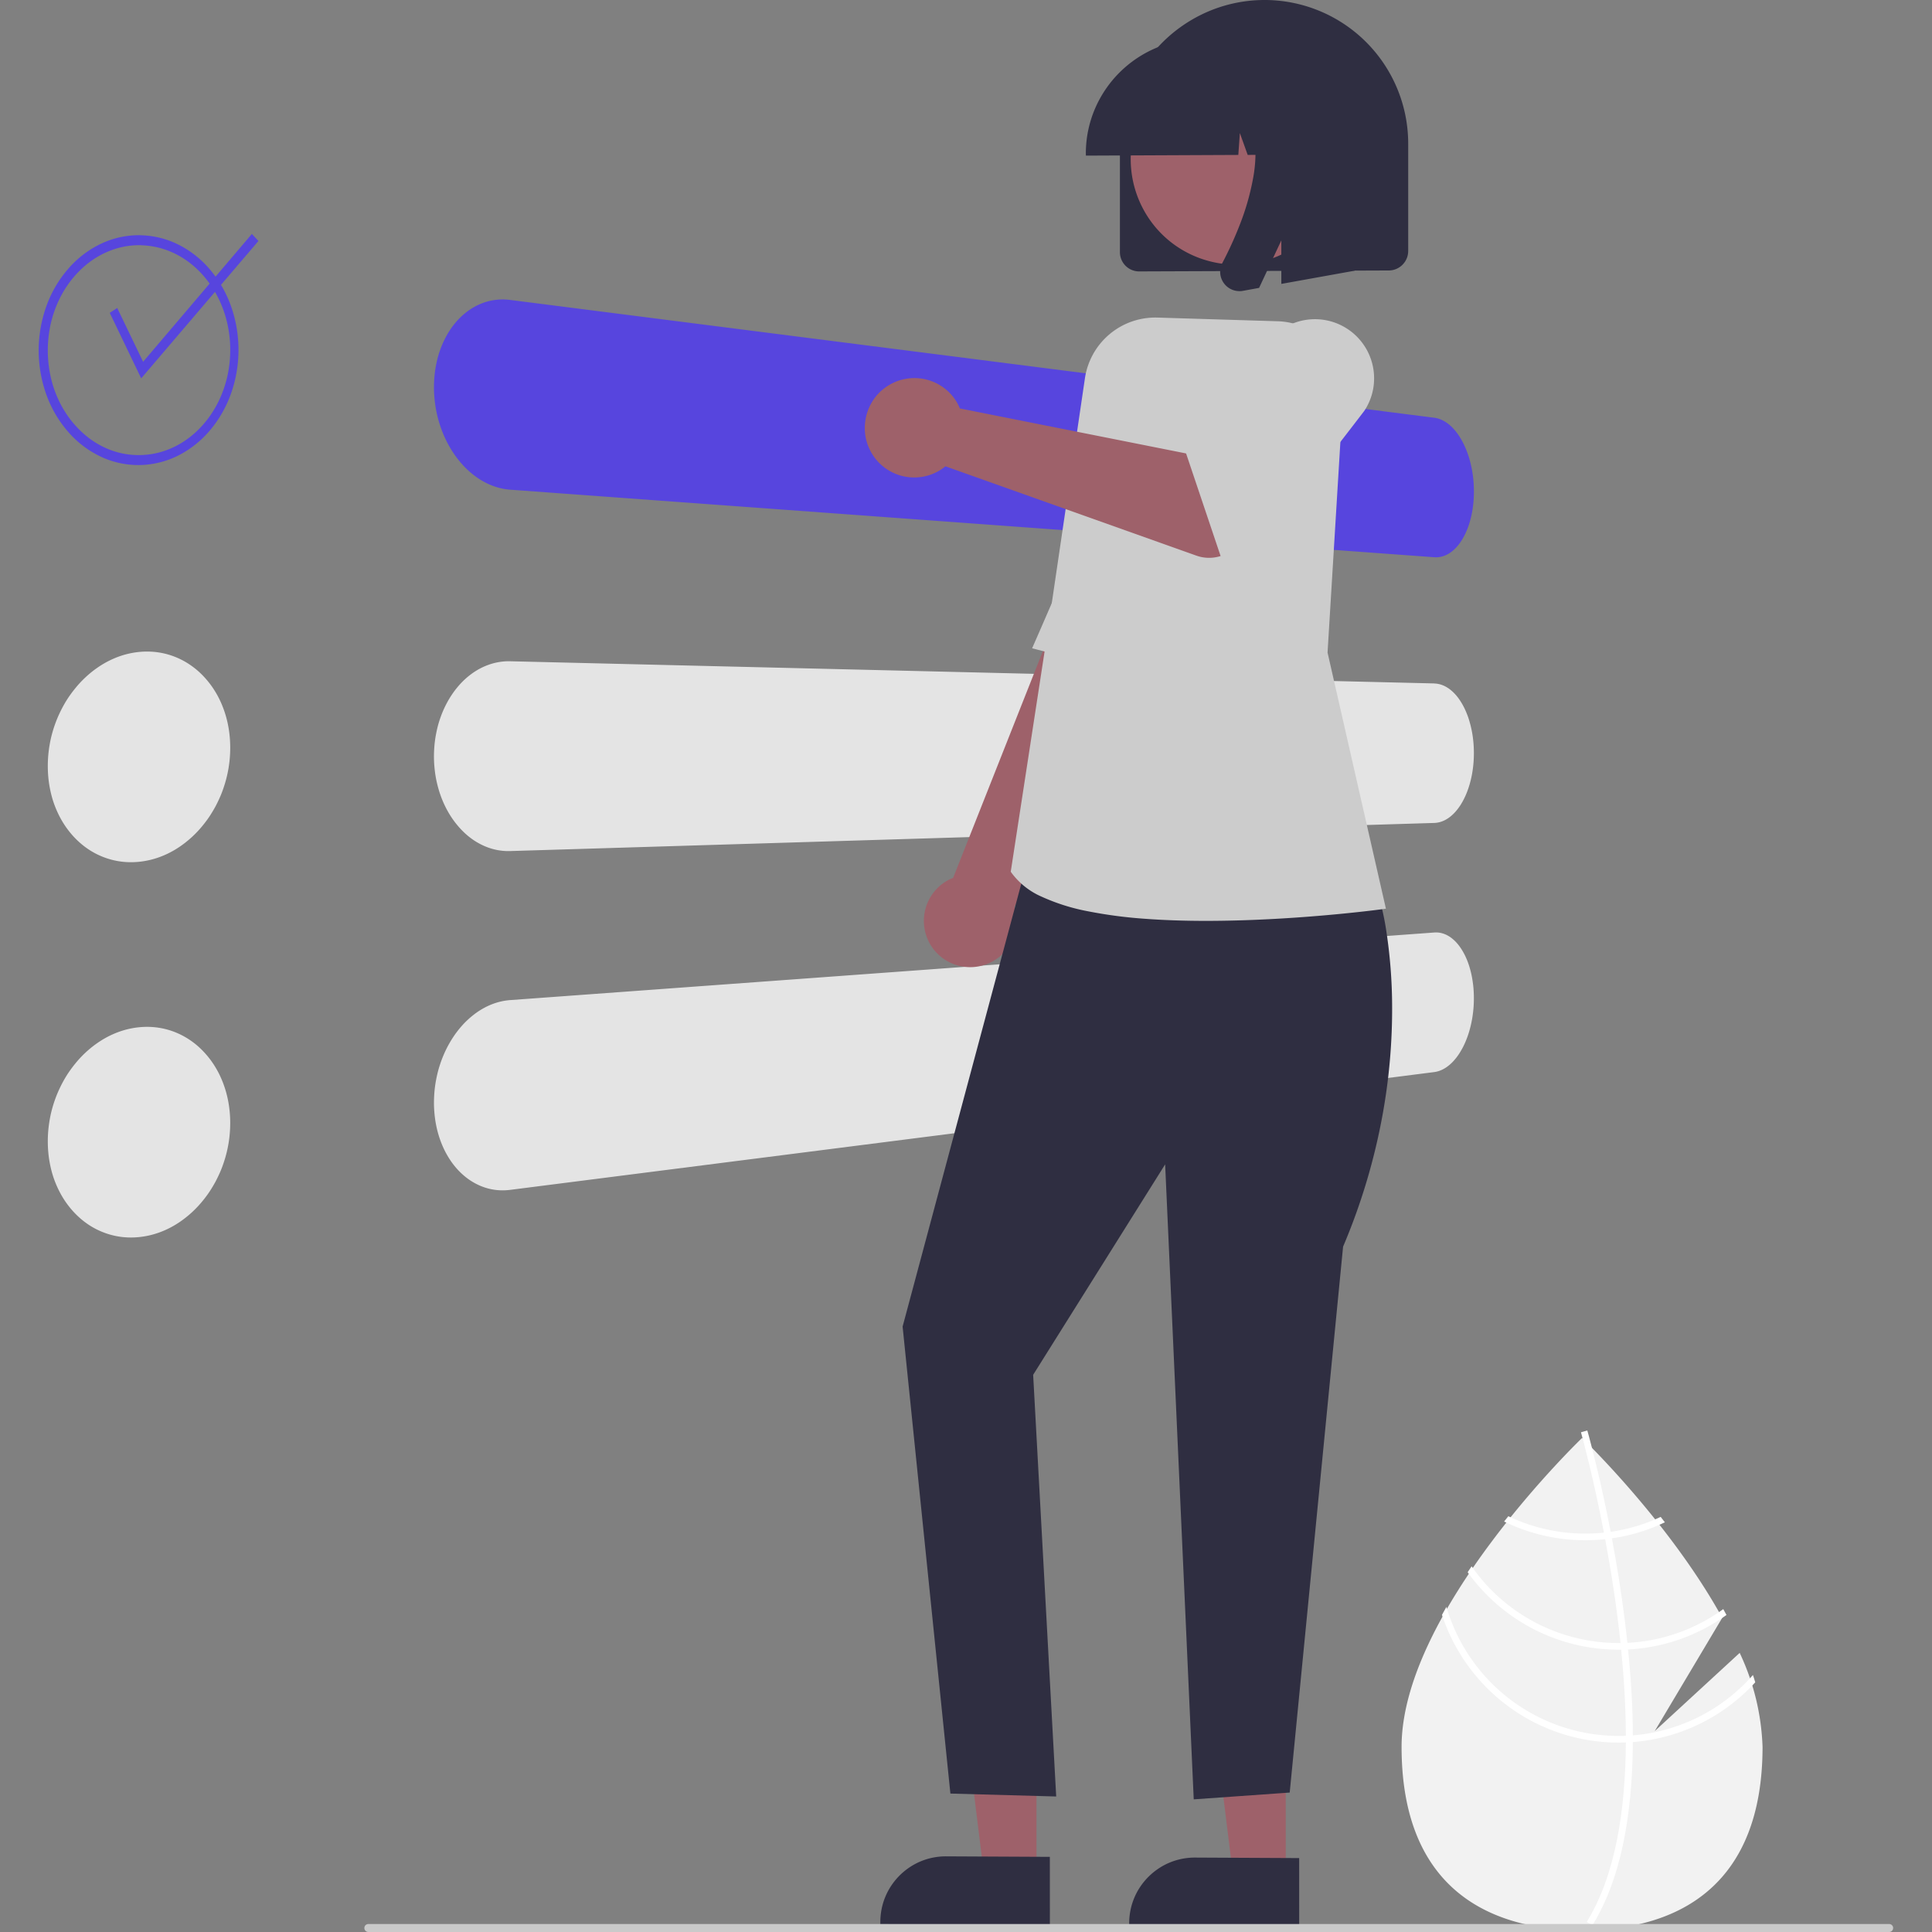 <svg xmlns="http://www.w3.org/2000/svg" xmlns:xlink="http://www.w3.org/1999/xlink" width="250"
    height="250" viewBox="0 0 250 250">
    <rect x="0" y="0" width="250" height="250" fill="#808080" stroke="none"/>
    <defs>
        <clipPath id="clip-path">
            <rect id="Rectangle_2444" data-name="Rectangle 2444" width="250" height="250"
                transform="translate(63 113)" fill="#fff" />
        </clipPath>
    </defs>
    <g id="Mask_Group_1" data-name="Mask Group 1" transform="translate(-63 -113)"
        clip-path="url(#clip-path)">
        <g id="undraw_choose_re_7d5a" transform="translate(68.006 113)">
            <path id="Path_31951" data-name="Path 31951"
                d="M357.625,282.016l-10.993,10.12,8.736-14.659c-6.883-12.482-18.14-23.269-18.14-23.269s-23.354,22.375-23.354,39.963S324.331,317.9,337.229,317.9s23.354-6.141,23.354-23.729A30.859,30.859,0,0,0,357.625,282.016Z"
                transform="translate(-137.516 -68.133)" fill="#f2f2f2" />
            <path id="Path_31952" data-name="Path 31952"
                d="M343.8,292.684v.867c-.052,10.077-1.751,17.94-5.086,23.476-.047.082-.1.159-.146.24l-.373-.227-.356-.223c3.7-5.979,5.009-14.429,5.056-23.219,0-.283.009-.571,0-.858-.013-3.721-.24-7.485-.605-11.142-.026-.283-.056-.571-.086-.858-.506-4.824-1.236-9.433-1.983-13.438-.051-.283-.107-.566-.163-.845-1.292-6.773-2.609-11.678-2.91-12.764-.034-.133-.056-.206-.06-.223l.408-.116,0,0,.412-.116c0,.017.077.262.2.717.459,1.7,1.652,6.313,2.824,12.4.052.275.107.558.159.841.609,3.249,1.206,6.88,1.678,10.691q.18,1.436.322,2.833c.034.288.064.575.09.858Q343.784,287.5,343.8,292.684Z"
                transform="translate(-137.516 -68.133)" fill="#fff" />
            <path id="Path_31953" data-name="Path 31953"
                d="M340.942,266.349c-.288.039-.579.077-.876.107a23.68,23.68,0,0,1-2.421.124,23.032,23.032,0,0,1-9.957-2.249l-.545.687a23.885,23.885,0,0,0,10.5,2.421,24.5,24.5,0,0,0,2.584-.137c.292-.03.584-.069.871-.112a23.683,23.683,0,0,0,6.846-2.073q-.277-.354-.541-.7A22.954,22.954,0,0,1,340.942,266.349Z"
                transform="translate(-137.516 -68.133)" fill="#fff" />
            <path id="Path_31954" data-name="Path 31954"
                d="M343.1,280.714q-.444.026-.888.026c-.09,0-.185,0-.275,0a23.154,23.154,0,0,1-19-9.927c-.172.253-.343.507-.511.764A24.014,24.014,0,0,0,341.938,281.6c.12,0,.24,0,.36,0,.3,0,.6-.013.893-.026a23.886,23.886,0,0,0,12.725-4.464c-.137-.253-.275-.506-.416-.76a22.994,22.994,0,0,1-12.4,4.365Z"
                transform="translate(-137.516 -68.133)" fill="#fff" />
            <path id="Path_31955" data-name="Path 31955"
                d="M343.8,292.684c-.3.026-.6.043-.9.056-.322.013-.644.021-.966.021a23.216,23.216,0,0,1-22.258-16.7c-.193.348-.386.691-.571,1.039a24.067,24.067,0,0,0,22.828,16.524c.322,0,.644,0,.961-.021s.605-.026.906-.047a24,24,0,0,0,15.837-7.73c-.09-.318-.193-.631-.3-.948a23.142,23.142,0,0,1-15.541,7.811Z"
                transform="translate(-137.516 -68.133)" fill="#fff" />
            <path id="Rectangle_1_-_Outline" data-name="Rectangle 1 - Outline"
                d="M318.094,122.188,198.528,106.945a7.762,7.762,0,0,0-.971-.063,7.409,7.409,0,0,0-.957.06,7.325,7.325,0,0,0-.94.184,7.508,7.508,0,0,0-.919.31,7.824,7.824,0,0,0-.855.413,8.134,8.134,0,0,0-.811.517,8.685,8.685,0,0,0-.763.623,9.478,9.478,0,0,0-.712.723,10.2,10.2,0,0,0-.649.817q-.306.43-.575.9t-.5.97q-.23.5-.42,1.042-.2.556-.344,1.137t-.247,1.182q-.1.6-.149,1.22t-.052,1.255q0,.634.052,1.265t.149,1.25q.1.623.248,1.233t.344,1.206q.19.576.42,1.126t.5,1.07q.269.52.575,1.011t.649.948q.343.455.712.868t.763.775q.394.364.811.68a10.14,10.14,0,0,0,.855.583,9.339,9.339,0,0,0,.919.492,8.617,8.617,0,0,0,.94.372,8.147,8.147,0,0,0,.957.253,7.928,7.928,0,0,0,.971.132L318.1,140.239a3.029,3.029,0,0,0,1.033-.1,3.239,3.239,0,0,0,.5-.184,3.693,3.693,0,0,0,.484-.271,4.312,4.312,0,0,0,.447-.341,5.013,5.013,0,0,0,.422-.413,5.938,5.938,0,0,0,.394-.484q.191-.259.366-.553t.332-.612q.157-.319.293-.662t.253-.71q.116-.367.212-.755t.174-.818q.073-.416.124-.845t.075-.869q.025-.44.025-.89t-.025-.895q-.023-.445-.075-.884t-.124-.87q-.074-.431-.174-.853t-.212-.8q-.115-.384-.253-.757t-.293-.723q-.156-.35-.332-.679t-.366-.626q-.19-.3-.394-.563t-.422-.5a5.792,5.792,0,0,0-.447-.431,4.862,4.862,0,0,0-.484-.368,4.082,4.082,0,0,0-.5-.284,3.551,3.551,0,0,0-.511-.2,3.258,3.258,0,0,0-.523-.111"
                transform="translate(-137.516 -68.133)" fill="#5745de" />
            <path id="Rectangle_3_-_Outline" data-name="Rectangle 3 - Outline"
                d="M318.094,156.569,198.528,153.7a7.687,7.687,0,0,0-1.929.2,7.873,7.873,0,0,0-.94.282,8.333,8.333,0,0,0-.919.4,8.9,8.9,0,0,0-.855.5,9.406,9.406,0,0,0-.811.6,10.124,10.124,0,0,0-.763.7q-.369.376-.712.8t-.649.885q-.306.46-.575.955t-.5,1.022q-.23.527-.42,1.085-.2.577-.344,1.173t-.247,1.207q-.1.611-.149,1.236t-.052,1.26q0,.635.052,1.26t.149,1.235q.1.608.248,1.2t.344,1.171q.19.559.42,1.085t.5,1.019q.269.493.575.951t.649.878q.343.422.712.8a10.024,10.024,0,0,0,.763.7,9.31,9.31,0,0,0,.811.6,8.815,8.815,0,0,0,.855.494,8.275,8.275,0,0,0,.919.4,7.835,7.835,0,0,0,.94.275,7.649,7.649,0,0,0,.957.155,7.727,7.727,0,0,0,.971.032l119.565-3.638a3.112,3.112,0,0,0,.523-.06,3.25,3.25,0,0,0,.512-.148,3.621,3.621,0,0,0,.5-.236,4.236,4.236,0,0,0,.484-.321,5.009,5.009,0,0,0,.447-.387,5.855,5.855,0,0,0,.422-.457q.2-.244.394-.524t.366-.591q.176-.312.332-.647t.293-.692q.137-.363.253-.739t.212-.775q.1-.408.174-.832t.125-.858q.05-.435.075-.878t.025-.893q0-.446-.025-.891t-.075-.878q-.05-.435-.125-.857t-.174-.835q-.1-.4-.212-.777t-.253-.735q-.136-.356-.292-.691t-.332-.644q-.176-.311-.366-.589t-.394-.522a5.8,5.8,0,0,0-.422-.454,4.962,4.962,0,0,0-.447-.384,4.2,4.2,0,0,0-.484-.318,3.59,3.59,0,0,0-.5-.231,3.234,3.234,0,0,0-.512-.145,3.106,3.106,0,0,0-.523-.057"
                transform="translate(-137.516 -68.133)" fill="#e4e4e4" />
            <path id="Rectangle_4_-_Outline" data-name="Rectangle 4 - Outline"
                d="M318.094,188.8l-119.566,8.745a7.93,7.93,0,0,0-.971.132,8.14,8.14,0,0,0-.957.253,8.613,8.613,0,0,0-.94.372,9.346,9.346,0,0,0-.919.492,10.143,10.143,0,0,0-.855.583q-.417.319-.811.68t-.763.775q-.369.412-.712.868t-.649.949q-.306.49-.575,1.011t-.5,1.07q-.23.55-.42,1.126-.2.6-.344,1.206t-.247,1.231q-.1.621-.149,1.251t-.052,1.265q0,.635.052,1.255t.149,1.221q.1.6.248,1.182t.344,1.137q.19.538.42,1.042t.5.97q.269.467.575.9a10.205,10.205,0,0,0,.649.817,9.472,9.472,0,0,0,.712.723,8.681,8.681,0,0,0,.763.623,8.138,8.138,0,0,0,.811.517,7.823,7.823,0,0,0,.855.413,7.506,7.506,0,0,0,.919.31,7.318,7.318,0,0,0,.94.184,7.412,7.412,0,0,0,.957.06,7.763,7.763,0,0,0,.971-.063l119.565-15.24a3.26,3.26,0,0,0,.523-.111,3.551,3.551,0,0,0,.511-.2,4.08,4.08,0,0,0,.5-.284,4.86,4.86,0,0,0,.484-.368,5.79,5.79,0,0,0,.447-.431q.215-.232.422-.5t.394-.563q.191-.3.366-.626t.332-.679q.157-.352.293-.723t.253-.762q.116-.39.212-.8t.174-.854q.073-.431.124-.87t.075-.884q.025-.445.025-.9t-.025-.888q-.023-.44-.075-.869t-.124-.847q-.074-.416-.174-.818t-.212-.755q-.115-.366-.253-.71t-.293-.662q-.158-.316-.334-.611t-.366-.553a5.935,5.935,0,0,0-.394-.484,5.01,5.01,0,0,0-.422-.413,4.3,4.3,0,0,0-.447-.341,3.69,3.69,0,0,0-.484-.271,3.245,3.245,0,0,0-.5-.184,3.028,3.028,0,0,0-1.033-.1"
                transform="translate(-137.516 -68.133)" fill="#e4e4e4" />
            <path id="Path_5" data-name="Path 5"
                d="M252.924,190.4a6,6,0,0,0,10.853-4.91l23.173-47.607-11.092-6.724-20.013,50.569q-.115.045-.226.093t-.222.1q-.11.053-.219.112t-.216.124a6,6,0,0,0-2.039,8.241Z"
                transform="translate(-137.516 -68.133)" fill="#9e616a" />
            <path id="Path_8" data-name="Path 8"
                d="M282.526,156.242l-16.462-4.219s.537-1.215,1.411-3.228,2.094-4.82,3.467-8.007,2.9-6.748,4.384-10.267,2.935-7,4.154-10.012,2.6-4.82,3.995-5.831a5.492,5.492,0,0,1,4.036-1.073,7.8,7.8,0,0,1,3.123,1.189,8.505,8.505,0,0,1,1.254.951l3.817,6.941Z"
                transform="translate(-137.516 -68.133)" fill="#ccc" />
            <path id="Ellipse_3_-_Outline" data-name="Ellipse 3 - Outline"
                d="M150.779,152.472a10.694,10.694,0,0,0-1.188.155,10.866,10.866,0,0,0-1.171.287,11.308,11.308,0,0,0-1.15.421,12,12,0,0,0-1.125.553q-.536.3-1.047.655t-.993.76q-.481.406-.935.865t-.873.969q-.42.509-.8,1.055t-.706,1.125q-.327.58-.611,1.192t-.517,1.252q-.242.664-.424,1.342t-.3,1.367q-.122.689-.183,1.388t-.061,1.4q0,.7.061,1.39T138.94,170q.121.665.3,1.306t.423,1.256q.235.594.517,1.148a12.263,12.263,0,0,0,.612,1.068,11.714,11.714,0,0,0,.706.982,11.374,11.374,0,0,0,.8.9,10.91,10.91,0,0,0,.873.794,10.331,10.331,0,0,0,.935.678,9.954,9.954,0,0,0,2.041,1,9.762,9.762,0,0,0,2.273.517,9.994,9.994,0,0,0,1.171.052,10.508,10.508,0,0,0,1.188-.084,10.882,10.882,0,0,0,1.182-.217,11.1,11.1,0,0,0,1.155-.347,11.564,11.564,0,0,0,1.124-.474,12.27,12.27,0,0,0,1.089-.6q.515-.321,1-.689t.946-.784q.458-.416.884-.878t.819-.969q.4-.507.745-1.044t.654-1.1q.3-.566.564-1.158t.473-1.209q.221-.639.387-1.288t.277-1.308q.111-.659.166-1.325t.056-1.338q0-.672-.056-1.327t-.166-1.292q-.111-.635-.277-1.252t-.387-1.21q-.214-.574-.473-1.114t-.567-1.045a11.718,11.718,0,0,0-1.4-1.867,11.067,11.067,0,0,0-.817-.805,10.472,10.472,0,0,0-.884-.7,10.111,10.111,0,0,0-.946-.595,10,10,0,0,0-1.005-.486,9.752,9.752,0,0,0-2.212-.628,9.9,9.9,0,0,0-1.155-.115,10.364,10.364,0,0,0-1.182.02"
                transform="translate(-137.516 -68.133)" fill="#e4e4e4" />
            <path id="Ellipse_3_-_Outline-2" data-name="Ellipse 3 - Outline"
                d="M150.779,201.036a10.7,10.7,0,0,0-1.188.155,10.885,10.885,0,0,0-1.171.287,11.308,11.308,0,0,0-1.15.421,12,12,0,0,0-1.125.553q-.536.3-1.047.655t-.993.76q-.481.406-.935.865t-.873.969q-.42.509-.8,1.055t-.706,1.125q-.327.58-.611,1.192t-.517,1.252q-.242.664-.424,1.342t-.3,1.367q-.122.689-.183,1.388t-.061,1.4q0,.7.061,1.39t.183,1.351q.121.665.3,1.306t.423,1.256q.235.594.517,1.148a12.266,12.266,0,0,0,.612,1.068,11.716,11.716,0,0,0,.706.982,11.377,11.377,0,0,0,.8.9,10.913,10.913,0,0,0,.873.794,10.33,10.33,0,0,0,.935.678,9.955,9.955,0,0,0,2.041,1,9.761,9.761,0,0,0,2.273.517,9.99,9.99,0,0,0,1.171.052,10.515,10.515,0,0,0,1.188-.084,10.89,10.89,0,0,0,1.182-.217,11.106,11.106,0,0,0,1.155-.347,11.565,11.565,0,0,0,1.124-.474,12.284,12.284,0,0,0,1.089-.6q.515-.321,1-.689t.946-.784q.458-.416.884-.878t.819-.969q.4-.507.745-1.044t.654-1.1q.3-.566.564-1.158t.473-1.209q.221-.639.387-1.288t.277-1.308q.111-.659.166-1.325t.056-1.338q0-.672-.056-1.327t-.166-1.292q-.111-.635-.277-1.252t-.387-1.21q-.214-.574-.473-1.114t-.567-1.045a11.717,11.717,0,0,0-1.4-1.867,11.069,11.069,0,0,0-.817-.805,10.481,10.481,0,0,0-.884-.7,10.116,10.116,0,0,0-.946-.595,9.995,9.995,0,0,0-1.005-.486,9.751,9.751,0,0,0-2.212-.628,9.9,9.9,0,0,0-1.155-.115,10.364,10.364,0,0,0-1.182.02"
                transform="translate(-137.516 -68.133)" fill="#e4e4e4" />
            <path id="Ellipse_2_-_Outline" data-name="Ellipse 2 - Outline"
                d="M150.781,99.863a10.447,10.447,0,0,0-1.188.039,10.293,10.293,0,0,0-1.171.174,10.4,10.4,0,0,0-1.15.31,10.775,10.775,0,0,0-1.125.444,11.2,11.2,0,0,0-1.047.551,11.493,11.493,0,0,0-.993.664,12,12,0,0,0-.935.775q-.455.418-.875.886t-.8.979q-.376.51-.706,1.057t-.612,1.136q-.284.582-.517,1.2-.241.639-.423,1.3t-.3,1.338q-.122.679-.183,1.37t-.061,1.395q0,.7.061,1.395t.183,1.369q.121.677.3,1.335t.423,1.3q.235.616.517,1.2t.614,1.126q.33.546.706,1.052t.8.973q.421.465.873.878a11.9,11.9,0,0,0,.93.772,11.39,11.39,0,0,0,.993.658,11.108,11.108,0,0,0,1.047.545,10.7,10.7,0,0,0,1.125.437,10.292,10.292,0,0,0,2.321.465,10.511,10.511,0,0,0,2.37-.072,10.368,10.368,0,0,0,1.155-.235,10.514,10.514,0,0,0,1.124-.365,10.923,10.923,0,0,0,1.089-.492,11.366,11.366,0,0,0,1.005-.589,11.684,11.684,0,0,0,.946-.693q.458-.372.884-.792t.819-.89q.4-.469.745-.972t.654-1.039q.306-.536.564-1.1t.473-1.161q.221-.617.387-1.25t.277-1.281q.111-.65.166-1.311t.056-1.332q0-.671-.056-1.332t-.166-1.308q-.111-.647-.277-1.28t-.387-1.248q-.214-.595-.473-1.16t-.567-1.1q-.3-.531-.654-1.033t-.742-.967q-.391-.464-.817-.883t-.884-.787a11.574,11.574,0,0,0-.945-.688,11.272,11.272,0,0,0-1.005-.583,10.845,10.845,0,0,0-1.089-.486,10.457,10.457,0,0,0-1.124-.358,10.328,10.328,0,0,0-1.155-.227,10.459,10.459,0,0,0-1.182-.1m0-1.293a11.48,11.48,0,0,1,4.978,1.288,13.065,13.065,0,0,1,3.993,3.225,15.206,15.206,0,0,1,2.655,4.663,17.006,17.006,0,0,1,0,11.3,15.333,15.333,0,0,1-2.655,4.68,13.188,13.188,0,0,1-3.993,3.249,11.533,11.533,0,0,1-4.978,1.321,11.382,11.382,0,0,1-5.08-1.013,12.843,12.843,0,0,1-4.226-3.116,15.044,15.044,0,0,1-2.889-4.771,16.989,16.989,0,0,1,0-11.855,15.172,15.172,0,0,1,2.889-4.789,12.962,12.962,0,0,1,4.226-3.143,11.424,11.424,0,0,1,5.083-1.045Z"
                transform="translate(-137.516 -68.133)" fill="#5745de" />
            <path id="Path_1" data-name="Path 1"
                d="M150.78,117.092l-4.069-8.478.966-.629,3.352,6.965L165.1,98.407l.852.908Z"
                transform="translate(-137.516 -68.133)" fill="#5745de" />
            <g id="Group_1" data-name="Group 1">
                <path id="Path_1-2" data-name="Path 1-2"
                    d="M298.885,284.468l-10.074-.039,3.249,26.324,6.826.034Z"
                    transform="translate(-137.516 -68.133)" fill="#9e616a" />
                <path id="Path_2" data-name="Path 2"
                    d="M300.626,317.411l-22-.116v-.278a8.627,8.627,0,0,1,.164-1.682,8.411,8.411,0,0,1,1.268-3.056,8.636,8.636,0,0,1,2.379-2.367,8.415,8.415,0,0,1,3.062-1.255,8.628,8.628,0,0,1,1.683-.155h0l13.441.066Z"
                    transform="translate(-137.516 -68.133)" fill="#2f2e41" />
            </g>
            <g id="Group_2" data-name="Group 2">
                <path id="Path_3" data-name="Path 3"
                    d="M266.629,284.343l-10.045-.039,3.238,26.288,6.807.034Z"
                    transform="translate(-137.516 -68.133)" fill="#9e616a" />
                <path id="Path_4" data-name="Path 4"
                    d="M268.364,317.239l-21.939-.115v-.278a8.634,8.634,0,0,1,.164-1.679,8.408,8.408,0,0,1,1.265-3.052,8.612,8.612,0,0,1,2.373-2.365,8.385,8.385,0,0,1,3.054-1.252,8.6,8.6,0,0,1,1.679-.155h0l13.4.066Z"
                    transform="translate(-137.516 -68.133)" fill="#2f2e41" />
            </g>
            <path id="Path_6" data-name="Path 6"
                d="M266.2,176.751l-16.892,63.04,6.183,60.429,13.691.378L266.2,246.033l17.079-27.23,3.7,82.165,12.419-.878,6.908-70.645a80.224,80.224,0,0,0,5.13-17.177,76.489,76.489,0,0,0,1.214-14.034,65.641,65.641,0,0,0-.728-9.463,34.633,34.633,0,0,0-.682-3.47l-5.037-5.106Z"
                transform="translate(-137.516 -68.133)" fill="#2f2e41" />
            <path id="Path_31956" data-name="Path 31956"
                d="M288.583,187.294c-2.841,0-5.506-.091-7.923-.271a59.5,59.5,0,0,1-7.354-.968,26.187,26.187,0,0,1-6-1.888,9.625,9.625,0,0,1-3.89-3.07l-.115-.167,4.617-30.049,4.979-33.786a9.208,9.208,0,0,1,9.395-7.868l15.594.478a8.74,8.74,0,0,1,8.456,9.267l-2.047,33.6,7.551,33.143-.535.075c-.215.029-1.044.138-2.342.284-1.7.191-3.429.363-5.149.511-2.433.21-4.815.375-7.078.49C293.873,187.221,291.123,187.292,288.583,187.294Z"
                transform="translate(-137.516 -68.133)" fill="#ccc" />
            <path id="Path_9" data-name="Path 9"
                d="M279.929,103.255h-.012a2.491,2.491,0,0,1-2.49-2.493V86.86a18.579,18.579,0,0,1,1.466-7.251,18.879,18.879,0,0,1,9.919-9.971A18.59,18.59,0,0,1,314.73,86.694v13.924a2.5,2.5,0,0,1-.2.975,2.536,2.536,0,0,1-1.336,1.339,2.5,2.5,0,0,1-.976.2l-32.294.122Z"
                transform="translate(-137.516 -68.133)" fill="#2f2e41" />
            <path id="Ellipse_1" data-name="Ellipse 1"
                d="M304.5,82.092a13.7,13.7,0,0,1-15.847,19.74,13.545,13.545,0,0,1-8.147-6.527A13.7,13.7,0,0,1,296.342,75.57a13.544,13.544,0,0,1,8.158,6.522Z"
                transform="translate(-137.516 -68.133)" fill="#9e616a" />
            <path id="Path_10" data-name="Path 10"
                d="M273.018,87.991a14.7,14.7,0,0,1,1.159-5.735,14.924,14.924,0,0,1,7.844-7.884,14.7,14.7,0,0,1,5.735-1.188l2.783-.014h.094A14.672,14.672,0,0,1,305.3,87.852v.278l-5.886.024L297.4,82.547l-.4,5.618-3.04.013-1.012-2.829-.2,2.833-19.724.088Z"
                transform="translate(-137.516 -68.133)" fill="#2f2e41" />
            <path id="Path_11" data-name="Path 11"
                d="M249.32,117.238a6.458,6.458,0,0,0-2.483,1.217,6.287,6.287,0,0,0-1.442,1.617,6.561,6.561,0,0,0-.948,4.093,6.281,6.281,0,0,0,.58,2.085,6.39,6.39,0,0,0,9.176,2.691l.168-.111q.083-.056.163-.115t.158-.119l.154-.123,32.482,11.561a4.9,4.9,0,0,0,5.614-1.754l7.7-10.662-9.31-6.269-4.886,5.55-29.726-5.913q-.049-.116-.1-.23t-.109-.228q-.058-.113-.119-.225t-.129-.222a6.385,6.385,0,0,0-6.944-2.842Z"
                transform="translate(-137.516 -68.133)" fill="#9e616a" />
            <path id="Path_12" data-name="Path 12"
                d="M286.971,123.4c.972-1.213,2.33-2.787,3.71-4.349s2.781-3.109,3.838-4.267,1.768-1.925,1.768-1.925a7.654,7.654,0,0,1,13.9,5.647,7.543,7.543,0,0,1-1.142,2.8s-1.06,1.387-2.659,3.456-3.74,4.825-5.9,7.564-4.339,5.464-6.019,7.476-2.864,3.311-3.03,3.2l-5.863-17.427C285.414,125.459,286,124.611,286.971,123.4Z"
                transform="translate(-137.516 -68.133)" fill="#ccc" />
            <path id="Path_13" data-name="Path 13"
                d="M290.451,102.817a2.451,2.451,0,0,0,.1,1.346,2.506,2.506,0,0,0,.329.617,2.535,2.535,0,0,0,.407.438,2.487,2.487,0,0,0,1.616.587l.111,0,.111-.008q.056,0,.111-.012l.111-.018,2.089-.38,2.878-6.148v5.631l9.5-1.71v-23.9l-15.924.076.394.457a10.953,10.953,0,0,1,2.48,5.389,17.855,17.855,0,0,1-.115,6.073,32.2,32.2,0,0,1-1.7,5.931,47.452,47.452,0,0,1-2.265,4.972,2.5,2.5,0,0,0-.238.657Z"
                transform="translate(-137.516 -68.133)" fill="#2f2e41" />
            <path id="Path_31957" data-name="Path 31957"
                d="M180.152,318.133H376.988a.517.517,0,0,0,0-1.033H180.152a.517.517,0,0,0,0,1.033Z"
                transform="translate(-137.516 -68.133)" fill="#cacaca" />
        </g>
    </g>
</svg>
